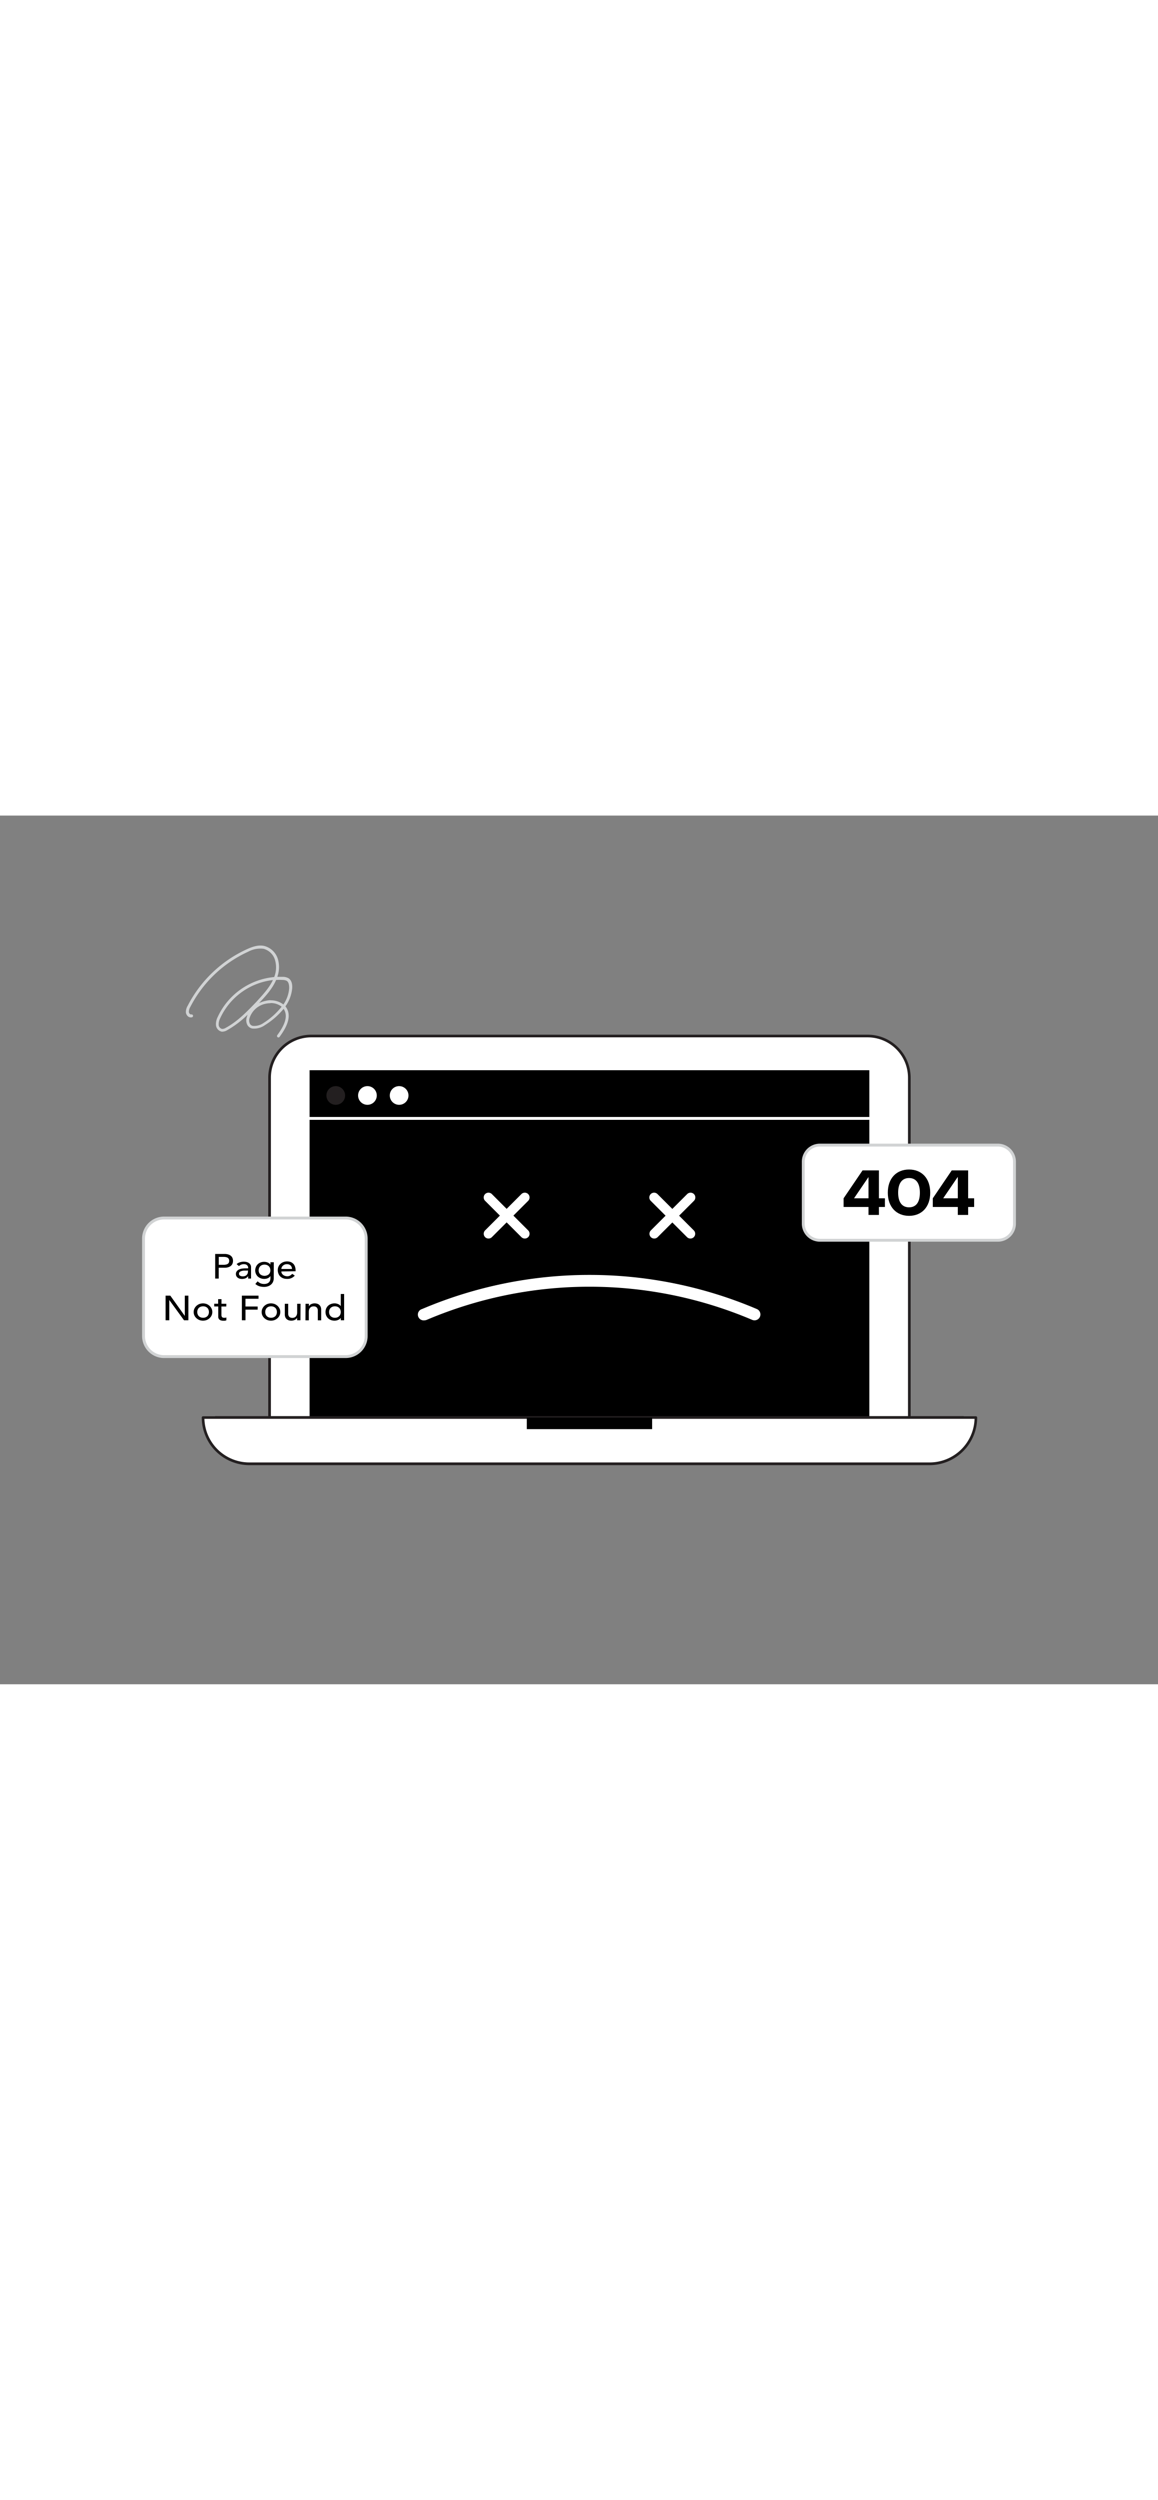 <svg xmlns="http://www.w3.org/2000/svg" viewBox="0 0 400 300" data-imageid="404-page-not-found-flatline-f4808" imageName="404 Page Not Found" class="illustrations_image" style="width: 139px;"><rect x="0" y="0" width="400" height="300" fill="#808080" stroke="none"/><g id="_145_404_page_not_found_flatline" data-name="#145_404_page_not_found_flatline"><path d="M107.51,76.13H299.72A14.38,14.38,0,0,1,314.1,90.51V207.9a0,0,0,0,1,0,0h-221a0,0,0,0,1,0,0V90.51A14.38,14.38,0,0,1,107.51,76.13Z" fill="#fff"/><path d="M314.1,208.35h-221a.45.45,0,0,1-.45-.45V90.51a14.85,14.85,0,0,1,14.84-14.84H299.72a14.86,14.86,0,0,1,14.84,14.84V207.9A.46.46,0,0,1,314.1,208.35Zm-220.52-.91H313.64V90.51a13.93,13.93,0,0,0-13.92-13.92H107.51A13.94,13.94,0,0,0,93.58,90.51Z" fill="#231f20"/><rect x="106.94" y="87.94" width="193.35" height="119.96" fill="#000000" class="target-color"/><path d="M332.52,208.41H74.7a.52.52,0,1,1,0-1H332.52a.52.52,0,1,1,0,1Z" fill="#231f20"/><path d="M70.14,207.9H337.08a0,0,0,0,1,0,0v0a16,16,0,0,1-16,16h-235a16,16,0,0,1-16-16v0a0,0,0,0,1,0,0Z" fill="#fff"/><path d="M321.11,224.33h-235A16.45,16.45,0,0,1,69.69,207.9a.46.46,0,0,1,.45-.46H337.08a.47.47,0,0,1,.46.46A16.45,16.45,0,0,1,321.11,224.33Zm-250.5-16a15.53,15.53,0,0,0,15.51,15.06h235a15.54,15.54,0,0,0,15.51-15.06Z" fill="#231f20"/><rect x="181.97" y="207.9" width="43.29" height="3.99"/><circle cx="115.98" cy="96.66" r="3.23" fill="#231f20"/><circle cx="126.92" cy="96.66" r="3.23" fill="#fff"/><circle cx="137.87" cy="96.66" r="3.23" fill="#fff"/><path d="M168.74,146.07a1.64,1.64,0,0,1-1.17-.48,1.67,1.67,0,0,1,0-2.34l12.54-12.54a1.65,1.65,0,1,1,2.33,2.34L169.9,145.59A1.64,1.64,0,0,1,168.74,146.07Z" fill="#fff"/><path d="M181.28,146.07a1.66,1.66,0,0,1-1.17-.48l-12.54-12.54a1.65,1.65,0,0,1,2.33-2.34l12.54,12.54a1.65,1.65,0,0,1-1.16,2.82Z" fill="#fff"/><path d="M226,146.07a1.65,1.65,0,0,1-1.17-2.82l12.54-12.54a1.65,1.65,0,1,1,2.33,2.34l-12.54,12.54A1.64,1.64,0,0,1,226,146.07Z" fill="#fff"/><path d="M238.49,146.07a1.64,1.64,0,0,1-1.17-.48l-12.54-12.54a1.65,1.65,0,1,1,2.33-2.34l12.54,12.54a1.65,1.65,0,0,1-1.16,2.82Z" fill="#fff"/><path d="M300.15,105.08H107.07a.5.5,0,0,1-.5-.5.5.5,0,0,1,.5-.5H300.15a.5.5,0,0,1,.5.5A.5.5,0,0,1,300.15,105.08Z" fill="#fff"/><path d="M146.59,174.32a2,2,0,0,1-.79-3.91,147.71,147.71,0,0,1,115.62,0,2,2,0,1,1-1.58,3.75,143.72,143.72,0,0,0-112.46,0A2.18,2.18,0,0,1,146.59,174.32Z" fill="#fff"/><rect x="49.58" y="138.98" width="76.9" height="47.86" rx="7.1" fill="#fff"/><path d="M119.39,187.34H56.68a7.61,7.61,0,0,1-7.6-7.6V146.08a7.61,7.61,0,0,1,7.6-7.6h62.71a7.61,7.61,0,0,1,7.6,7.6v33.66A7.61,7.61,0,0,1,119.39,187.34ZM56.68,139.48a6.61,6.61,0,0,0-6.6,6.6v33.66a6.61,6.61,0,0,0,6.6,6.6h62.71a6.61,6.61,0,0,0,6.6-6.6V146.08a6.61,6.61,0,0,0-6.6-6.6Z" fill="#d1d3d4"/><path d="M74.33,151.39h3.22a4,4,0,0,1,1.45.23,2.35,2.35,0,0,1,.9.56,1.91,1.91,0,0,1,.46.77,2.65,2.65,0,0,1,0,1.64,1.91,1.91,0,0,1-.46.77,2.35,2.35,0,0,1-.9.56,4,4,0,0,1-1.45.23h-2v3.74H74.33Zm1.24,3.75H77.2a4.37,4.37,0,0,0,.72-.06,1.94,1.94,0,0,0,.63-.19,1.14,1.14,0,0,0,.45-.42,1.53,1.53,0,0,0,0-1.4,1.14,1.14,0,0,0-.45-.42,1.94,1.94,0,0,0-.63-.19,4.37,4.37,0,0,0-.72-.06H75.57Z"/><path d="M81.73,154.9a3.16,3.16,0,0,1,1.14-.63,4.15,4.15,0,0,1,1.29-.21,3.87,3.87,0,0,1,1.15.15,2.51,2.51,0,0,1,.8.42,1.67,1.67,0,0,1,.46.61,1.78,1.78,0,0,1,.15.71v2.91c0,.2,0,.38,0,.55s0,.33,0,.48h-1c0-.29,0-.58,0-.86h0a2.27,2.27,0,0,1-.92.78,3.46,3.46,0,0,1-2,.12,2.05,2.05,0,0,1-.68-.33,1.56,1.56,0,0,1-.46-.53,1.58,1.58,0,0,1-.17-.74,1.5,1.5,0,0,1,.27-.92,2.06,2.06,0,0,1,.72-.61,3.7,3.7,0,0,1,1.08-.34,8.94,8.94,0,0,1,1.31-.1h.85v-.24a1.11,1.11,0,0,0-.09-.43,1.25,1.25,0,0,0-.27-.39,1.28,1.28,0,0,0-.45-.28,2.06,2.06,0,0,0-.65-.1,2.61,2.61,0,0,0-.59.06,2.76,2.76,0,0,0-.46.15,2.22,2.22,0,0,0-.37.21l-.32.23ZM85,157.15a8.4,8.4,0,0,0-.85,0,3.08,3.08,0,0,0-.78.16,1.6,1.6,0,0,0-.59.33.75.75,0,0,0-.22.56.77.77,0,0,0,.35.7,1.81,1.81,0,0,0,1,.22,2,2,0,0,0,.81-.15,1.49,1.49,0,0,0,.84-.92,2,2,0,0,0,.09-.59v-.36Z"/><path d="M94.55,159.84a2.83,2.83,0,0,1-.24,1.18,2.6,2.6,0,0,1-.68.93,3,3,0,0,1-1.06.6,4,4,0,0,1-1.37.22,5.49,5.49,0,0,1-1.61-.23,3.91,3.91,0,0,1-1.39-.79l.79-.91a3.37,3.37,0,0,0,1,.69,3.11,3.11,0,0,0,1.21.23,3,3,0,0,0,1.07-.17,2,2,0,0,0,.68-.45,1.64,1.64,0,0,0,.35-.63,2.57,2.57,0,0,0,.11-.72V159h0a2.07,2.07,0,0,1-.91.77,3.15,3.15,0,0,1-1.21.24,3.39,3.39,0,0,1-1.25-.22,3.11,3.11,0,0,1-1-.61,2.92,2.92,0,0,1-.88-2.08,3.2,3.2,0,0,1,.22-1.17,2.78,2.78,0,0,1,1.61-1.59,3.37,3.37,0,0,1,1.29-.23,3.05,3.05,0,0,1,1.21.25,2.14,2.14,0,0,1,.92.71h0v-.82h1.16Zm-3.18-4.77a2.24,2.24,0,0,0-.84.15,1.84,1.84,0,0,0-.63.4,1.79,1.79,0,0,0-.4.63,2.07,2.07,0,0,0-.15.8,1.84,1.84,0,0,0,.55,1.38,2.34,2.34,0,0,0,2.94,0,1.81,1.81,0,0,0,.55-1.38,2.28,2.28,0,0,0-.14-.8,1.81,1.81,0,0,0-.41-.63,1.84,1.84,0,0,0-.63-.4A2.24,2.24,0,0,0,91.37,155.07Z"/><path d="M97.19,157.44a1.4,1.4,0,0,0,.17.68,1.76,1.76,0,0,0,.46.52,2.06,2.06,0,0,0,.66.34,2.54,2.54,0,0,0,.78.12,1.8,1.8,0,0,0,.94-.24,3,3,0,0,0,.74-.61l.88.62A3.33,3.33,0,0,1,99.1,160a3.64,3.64,0,0,1-1.31-.22,3.28,3.28,0,0,1-1-.63,2.74,2.74,0,0,1-.62-1,3.1,3.1,0,0,1-.22-1.18,2.94,2.94,0,0,1,.24-1.19,2.85,2.85,0,0,1,.66-.94,2.94,2.94,0,0,1,1-.63,3.68,3.68,0,0,1,2.64,0,2.86,2.86,0,0,1,.93.69,2.81,2.81,0,0,1,.52,1,3.69,3.69,0,0,1,.16,1.09v.38Zm3.67-.86a2.28,2.28,0,0,0-.12-.66,1.54,1.54,0,0,0-.33-.52,1.48,1.48,0,0,0-.55-.35,2,2,0,0,0-.77-.13,1.94,1.94,0,0,0-.78.15,1.83,1.83,0,0,0-.6.39,1.69,1.69,0,0,0-.39.54,1.36,1.36,0,0,0-.13.58Z"/><path d="M57.2,165.79h1.63l5,7h0v-7h1.24v8.5H63.56l-5.09-7h0v7H57.2Z"/><path d="M66.9,171.45a2.7,2.7,0,0,1,.25-1.17,3.22,3.22,0,0,1,.69-.95,3.43,3.43,0,0,1,1-.64,3.55,3.55,0,0,1,1.28-.23,3.63,3.63,0,0,1,1.28.23,3.38,3.38,0,0,1,1,.64,3.22,3.22,0,0,1,.69.95,2.7,2.7,0,0,1,.25,1.17,2.77,2.77,0,0,1-.25,1.17,2.94,2.94,0,0,1-.69.94,3.38,3.38,0,0,1-1,.64,3.42,3.42,0,0,1-1.28.23,3.35,3.35,0,0,1-1.28-.23,3.43,3.43,0,0,1-1-.64,2.94,2.94,0,0,1-.69-.94A2.77,2.77,0,0,1,66.9,171.45Zm1.24,0a2.26,2.26,0,0,0,.14.79,1.84,1.84,0,0,0,.4.63,1.9,1.9,0,0,0,.64.41,2.43,2.43,0,0,0,1.68,0,1.86,1.86,0,0,0,.63-.41,1.7,1.7,0,0,0,.4-.63,2.33,2.33,0,0,0,0-1.59,1.79,1.79,0,0,0-.4-.63,1.84,1.84,0,0,0-.63-.4,2.43,2.43,0,0,0-1.68,0,1.88,1.88,0,0,0-.64.4,1.94,1.94,0,0,0-.4.63A2.28,2.28,0,0,0,68.14,171.45Z"/><path d="M78.16,169.54H76.49v2.58c0,.16,0,.32,0,.47a1.3,1.3,0,0,0,.1.42.64.64,0,0,0,.26.3.92.92,0,0,0,.51.12,3.28,3.28,0,0,0,.43,0,1.34,1.34,0,0,0,.4-.13v1a1.74,1.74,0,0,1-.54.15,3.87,3.87,0,0,1-.51,0,2.45,2.45,0,0,1-1-.17,1.23,1.23,0,0,1-.54-.45,1.31,1.31,0,0,1-.21-.62q0-.34,0-.69v-3H74v-.94h1.35V167h1.16v1.59h1.67Z"/><path d="M83.55,165.79H89.3v1.08H84.79v2.67H89v1.08h-4.2v3.67H83.55Z"/><path d="M90.38,171.45a2.7,2.7,0,0,1,.25-1.17,3.22,3.22,0,0,1,.69-.95,3.38,3.38,0,0,1,1-.64,3.63,3.63,0,0,1,1.28-.23,3.55,3.55,0,0,1,1.28.23,3.43,3.43,0,0,1,1,.64,3.22,3.22,0,0,1,.69.95,2.7,2.7,0,0,1,.25,1.17,2.77,2.77,0,0,1-.25,1.17,2.94,2.94,0,0,1-.69.94,3.43,3.43,0,0,1-1,.64,3.35,3.35,0,0,1-1.28.23,3.42,3.42,0,0,1-1.28-.23,3.38,3.38,0,0,1-1-.64,2.94,2.94,0,0,1-.69-.94A2.77,2.77,0,0,1,90.38,171.45Zm1.24,0a2.26,2.26,0,0,0,.14.79,1.7,1.7,0,0,0,.4.63,1.86,1.86,0,0,0,.63.41,2.43,2.43,0,0,0,1.68,0,1.9,1.9,0,0,0,.64-.41,1.84,1.84,0,0,0,.4-.63,2.33,2.33,0,0,0,0-1.59,1.94,1.94,0,0,0-.4-.63,1.88,1.88,0,0,0-.64-.4,2.43,2.43,0,0,0-1.68,0,1.84,1.84,0,0,0-.63.4,1.79,1.79,0,0,0-.4.63A2.28,2.28,0,0,0,91.62,171.45Z"/><path d="M103.78,174.29h-1.16v-.88h0a1.61,1.61,0,0,1-.76.74,2.65,2.65,0,0,1-1.25.28,3,3,0,0,1-.86-.12,2.18,2.18,0,0,1-.7-.39,1.92,1.92,0,0,1-.49-.68,2.45,2.45,0,0,1-.18-1V168.6h1.17V172a1.73,1.73,0,0,0,.11.68,1.29,1.29,0,0,0,.31.46,1.24,1.24,0,0,0,.45.25,1.82,1.82,0,0,0,.52.08,2.15,2.15,0,0,0,.68-.11,1.54,1.54,0,0,0,.54-.34,1.78,1.78,0,0,0,.36-.6,2.41,2.41,0,0,0,.13-.85V168.6h1.16Z"/><path d="M105.54,168.6h1.16v.88h0a1.65,1.65,0,0,1,.76-.74,2.66,2.66,0,0,1,1.26-.28,2.94,2.94,0,0,1,.84.12,2,2,0,0,1,.71.39,1.89,1.89,0,0,1,.49.68,2.45,2.45,0,0,1,.18,1v3.66h-1.16v-3.36a1.76,1.76,0,0,0-.12-.68,1.16,1.16,0,0,0-.31-.45,1.26,1.26,0,0,0-.45-.26,1.77,1.77,0,0,0-.52-.07,2.09,2.09,0,0,0-.67.1,1.52,1.52,0,0,0-.55.35,1.64,1.64,0,0,0-.36.59,2.66,2.66,0,0,0-.13.85v2.93h-1.16Z"/><path d="M118.87,174.29h-1.16v-.82h0a2.14,2.14,0,0,1-.92.71,3.05,3.05,0,0,1-1.21.25,3.49,3.49,0,0,1-1.29-.22,3,3,0,0,1-1-.64,2.92,2.92,0,0,1-.63-.95,3,3,0,0,1-.22-1.17,3.11,3.11,0,0,1,.22-1.19,2.78,2.78,0,0,1,.63-.94,2.85,2.85,0,0,1,1-.63,3.3,3.3,0,0,1,1.29-.23,2.9,2.9,0,0,1,1.24.26,2,2,0,0,1,.89.7h0v-4.2h1.16Zm-3.18-.86a2.24,2.24,0,0,0,.84-.15,1.86,1.86,0,0,0,.63-.41,1.7,1.7,0,0,0,.4-.63,2.18,2.18,0,0,0,0-1.59,1.79,1.79,0,0,0-.4-.63,1.84,1.84,0,0,0-.63-.4,2.43,2.43,0,0,0-1.68,0,1.84,1.84,0,0,0-.63.4,1.81,1.81,0,0,0-.41.63,2.33,2.33,0,0,0,0,1.59,1.72,1.72,0,0,0,.41.63,1.86,1.86,0,0,0,.63.41A2.24,2.24,0,0,0,115.69,173.43Z"/><rect x="277.47" y="113.8" width="72.94" height="32.87" rx="5.73" fill="#fff"/><path d="M344.69,147.16H283.2a6.24,6.24,0,0,1-6.23-6.23v-21.4a6.24,6.24,0,0,1,6.23-6.23h61.49a6.24,6.24,0,0,1,6.23,6.23v21.4A6.24,6.24,0,0,1,344.69,147.16ZM283.2,114.3a5.23,5.23,0,0,0-5.23,5.23v21.4a5.23,5.23,0,0,0,5.23,5.23h61.49a5.23,5.23,0,0,0,5.23-5.23v-21.4a5.23,5.23,0,0,0-5.23-5.23Z" fill="#d1d3d4"/><path d="M300,135.17H291.4v-3l6.54-9.63h5.66v9.63h2.07v3H303.6v2.75H300Zm0-3v-7.34h0l-5,7.34Z"/><path d="M306.67,130.23c0-5,3-8,7.34-8s7.31,3,7.31,8-3,8-7.31,8S306.67,135.22,306.67,130.23Zm11.08,0c0-3.39-1.42-5.06-3.74-5.06s-3.77,1.67-3.77,5.06,1.42,5.06,3.77,5.06S317.75,133.62,317.75,130.23Z"/><path d="M330.85,135.17h-8.64v-3l6.54-9.63h5.67v9.63h2.07v3h-2.07v2.75h-3.57Zm0-3v-7.34h-.05l-5,7.34Z"/><path d="M96.18,76.63a.46.46,0,0,1-.29-.1.51.51,0,0,1-.11-.7c1.79-2.45,4-6,2.35-8.82a2.33,2.33,0,0,0-.17-.26,26.45,26.45,0,0,1-6.4,5.59,6.48,6.48,0,0,1-4.43,1.2,2.51,2.51,0,0,1-1.63-1.13,3.47,3.47,0,0,1-.27-2.74,6.51,6.51,0,0,1,.32-.94,33,33,0,0,1-7.07,5.38,3.28,3.28,0,0,1-1.88.52,2.52,2.52,0,0,1-2-2.27,5.43,5.43,0,0,1,.6-2.81A23.94,23.94,0,0,1,94.71,55.76,9.06,9.06,0,0,0,95,49.9,5.66,5.66,0,0,0,91,46,8.82,8.82,0,0,0,85.76,47a42.11,42.11,0,0,0-20,19.06,3.34,3.34,0,0,0-.52,1.77,1.06,1.06,0,0,0,.41.72.52.52,0,0,0,.43.12.5.5,0,0,1,.19,1A1.55,1.55,0,0,1,65,69.4,2.12,2.12,0,0,1,64.21,68a4.16,4.16,0,0,1,.63-2.34A43.17,43.17,0,0,1,85.35,46.12c1.74-.78,3.79-1.54,5.83-1.12A6.67,6.67,0,0,1,96,49.59a9.93,9.93,0,0,1-.21,6.1c.66,0,1.32,0,2,0a3.93,3.93,0,0,1,1.84.47c1.3.81,1.37,2.53,1.3,3.48a12.57,12.57,0,0,1-2.34,6.24,4.78,4.78,0,0,1,.41.59c1.94,3.3-.44,7.24-2.4,9.92A.49.49,0,0,1,96.18,76.63ZM94.27,56.8A22.94,22.94,0,0,0,76.06,70a4.62,4.62,0,0,0-.52,2.29,1.52,1.52,0,0,0,1.17,1.39,2.38,2.38,0,0,0,1.3-.4c4.11-2.23,7.41-5.69,10.59-9C90.64,62,92.93,59.64,94.27,56.8Zm-.83,8a7.54,7.54,0,0,0-1.52.15,7.37,7.37,0,0,0-5.72,5,2.59,2.59,0,0,0,.15,2,1.47,1.47,0,0,0,1,.68,5.58,5.58,0,0,0,3.67-1A25.34,25.34,0,0,0,97.28,66,6,6,0,0,0,93.44,64.75Zm0-1a7,7,0,0,1,4.45,1.44,11.42,11.42,0,0,0,2-5.6c0-.58,0-2-.83-2.55a2.94,2.94,0,0,0-1.37-.32,19.78,19.78,0,0,0-2.31,0c-1.33,3.13-3.74,5.7-5.91,8a9.72,9.72,0,0,1,2.22-.77A8.45,8.45,0,0,1,93.42,63.75Z" fill="#d1d3d4"/></g></svg>